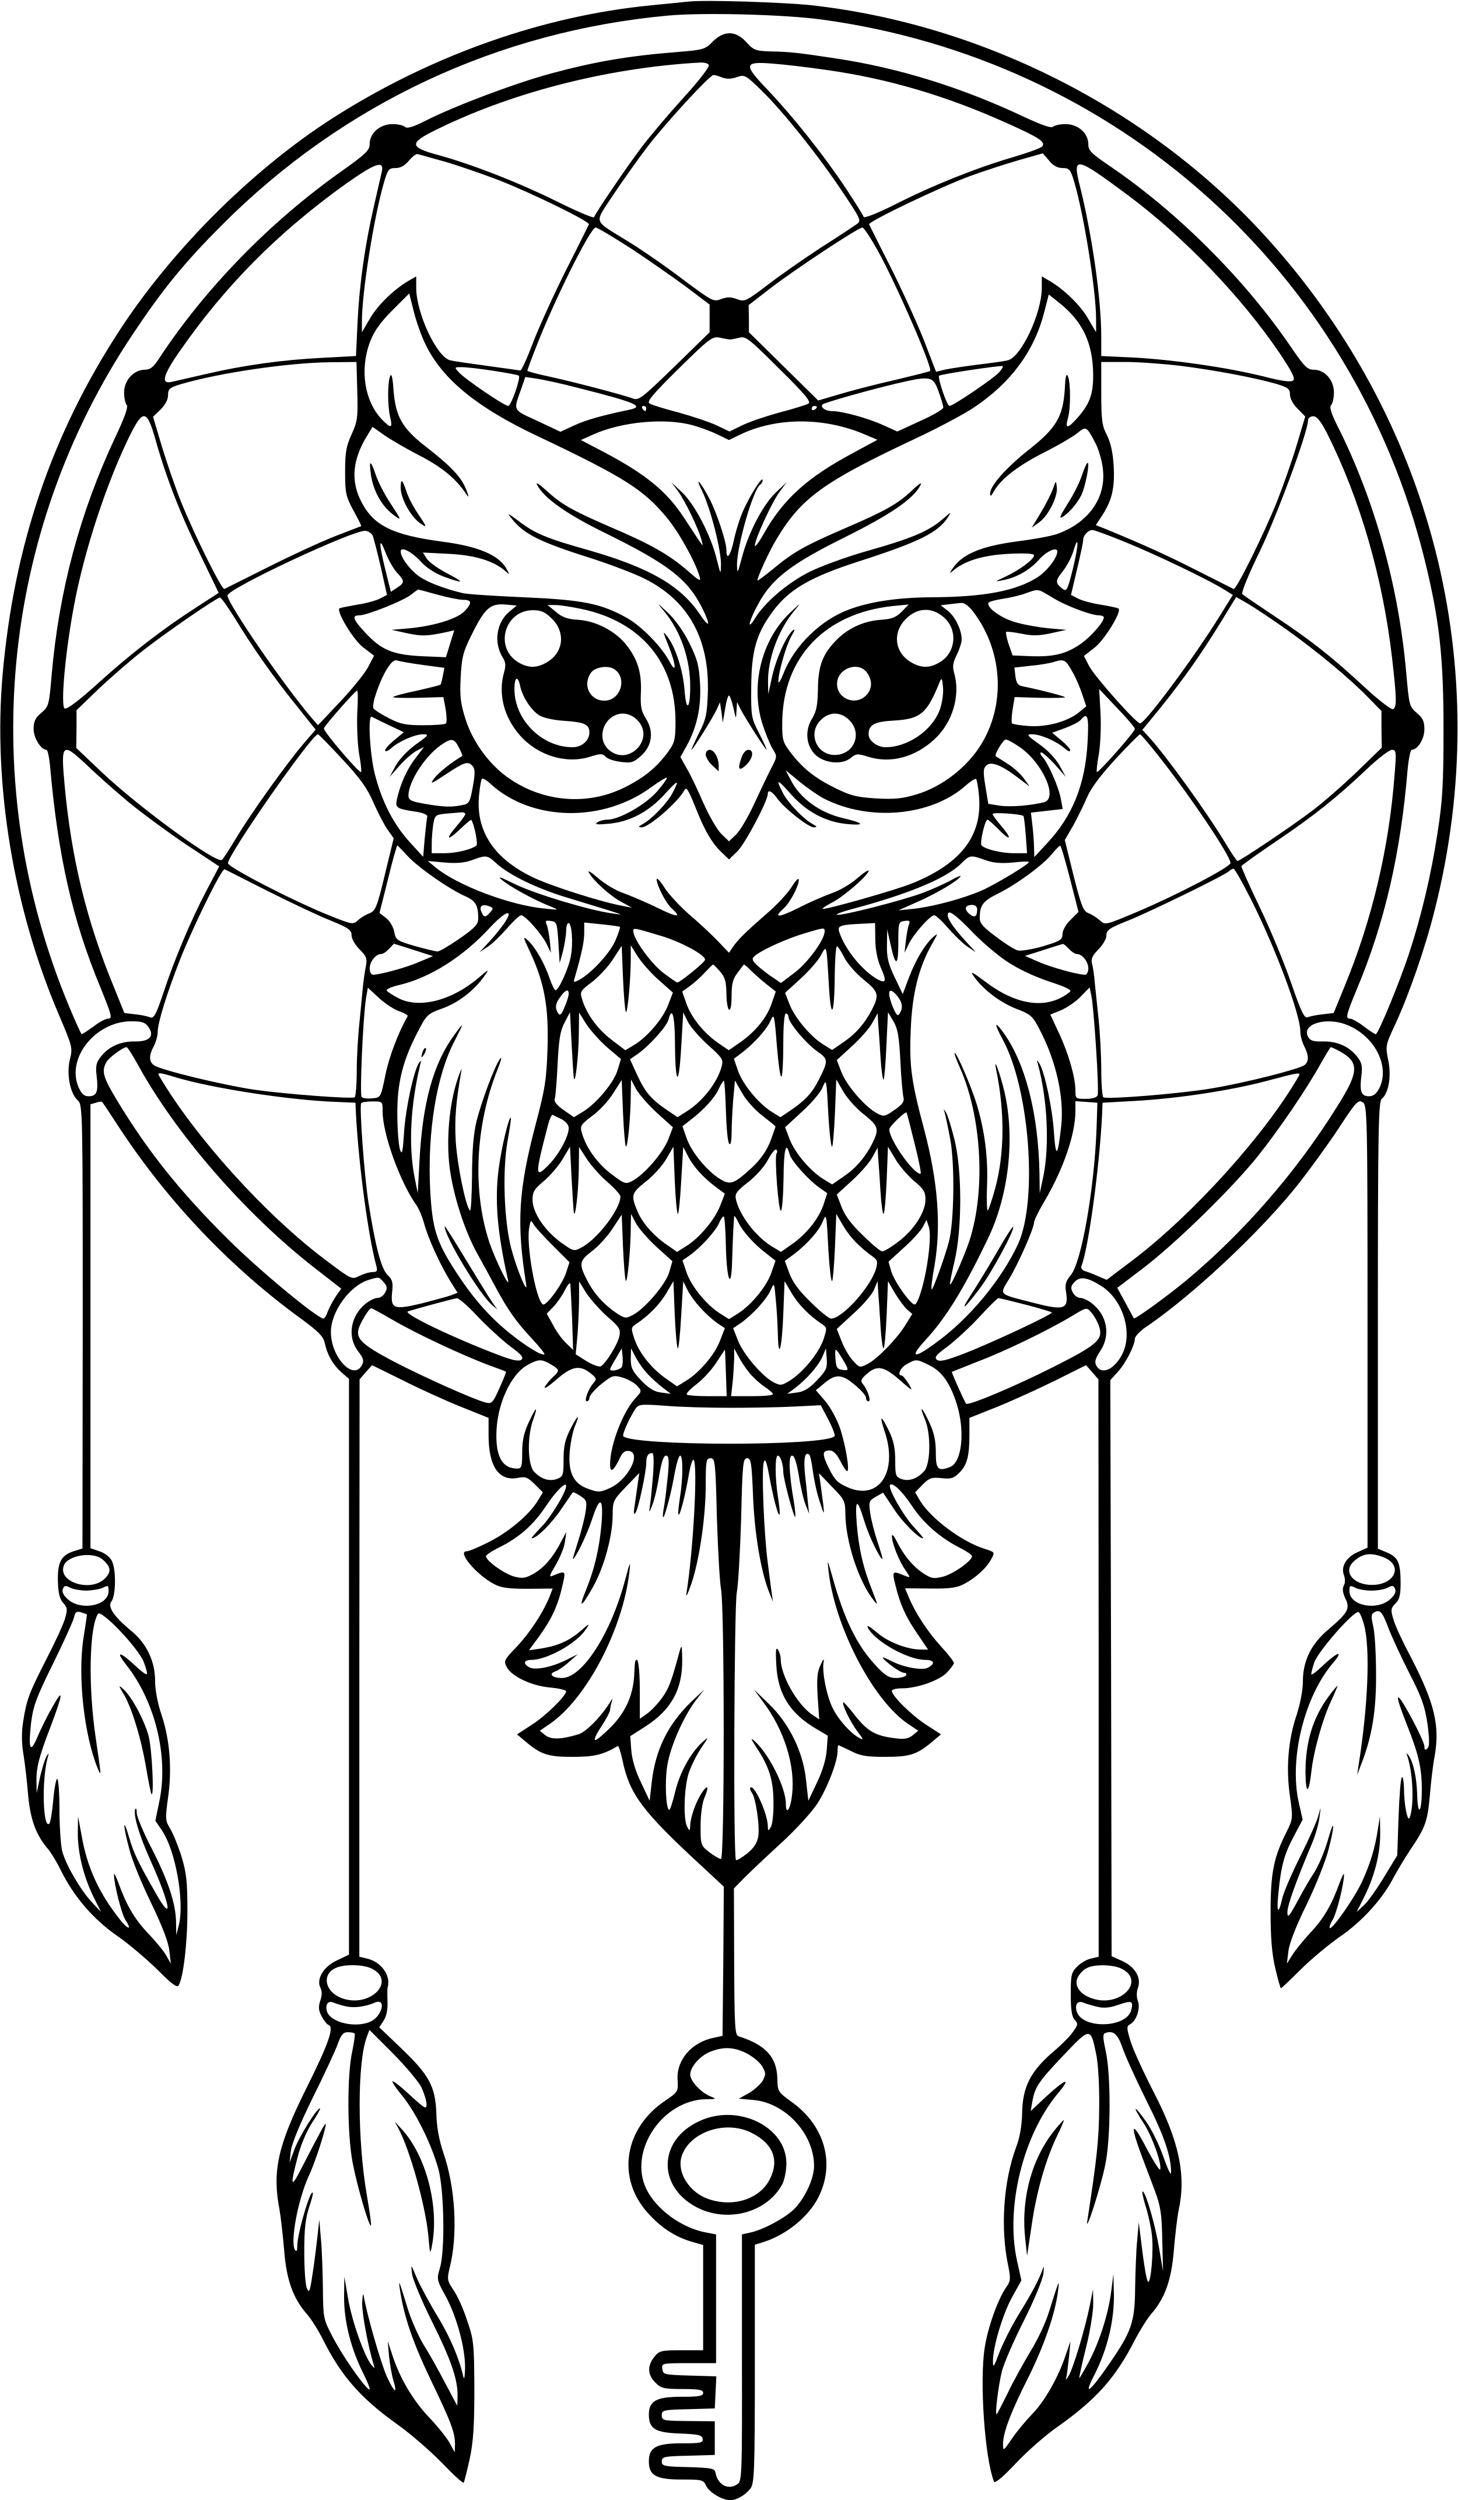 <?xml version="1.0" standalone="no"?>
<!DOCTYPE svg PUBLIC "-//W3C//DTD SVG 20010904//EN"
 "http://www.w3.org/TR/2001/REC-SVG-20010904/DTD/svg10.dtd">
<svg version="1.0" xmlns="http://www.w3.org/2000/svg"
 width="564pt" height="967pt" viewBox="0 0 564 967"
 preserveAspectRatio="xMidYMid meet">

<g transform="translate(0,967) scale(0.1,-0.1)"
fill="#000000" stroke="none">
<path d="M2665 9664 c-22 -2 -89 -9 -150 -15 -408 -40 -830 -187 -1203 -420
-318 -198 -638 -513 -849 -836 -263 -403 -409 -832 -453 -1333 -37 -425 42
-903 217 -1313 53 -125 55 -129 43 -176 -13 -57 1 -130 31 -157 19 -17 19 -42
19 -875 l-1 -858 -35 -11 c-48 -16 -62 -43 -60 -117 1 -44 7 -67 20 -82 17
-19 18 -25 7 -63 -7 -23 -39 -92 -71 -154 -67 -131 -77 -157 -90 -240 -7 -43
-7 -84 1 -131 6 -37 14 -109 18 -158 9 -94 30 -152 78 -208 13 -16 35 -53 49
-82 49 -99 123 -186 214 -250 47 -32 118 -93 159 -133 54 -55 76 -71 82 -61
18 30 34 162 34 289 0 114 -4 147 -23 210 -13 41 -33 90 -44 108 -19 31 -19
38 -8 119 16 110 7 225 -25 320 -15 44 -25 97 -25 131 0 77 -33 146 -93 195
-66 54 -92 93 -76 113 17 21 19 122 2 156 -7 16 -27 31 -48 38 l-35 12 0 858
0 859 21 6 c11 4 22 5 24 3 2 -1 34 -50 72 -108 186 -281 426 -533 697 -730
67 -49 86 -68 92 -93 10 -47 31 -84 64 -114 l30 -26 0 -1113 0 -1114 -46 -22
c-53 -24 -82 -74 -64 -107 6 -13 6 -29 -1 -49 -8 -24 -7 -37 5 -60 9 -17 21
-32 27 -34 23 -8 -1 -75 -87 -247 -110 -221 -131 -319 -103 -466 5 -27 13 -98
18 -156 9 -117 34 -187 88 -249 17 -19 45 -64 63 -100 70 -140 147 -227 286
-326 51 -36 129 -104 173 -149 44 -46 82 -81 85 -77 2 4 13 46 23 92 14 66 18
127 18 270 -1 174 -2 190 -28 265 -14 44 -38 97 -53 118 -24 36 -25 42 -15 84
33 129 23 311 -24 447 -16 47 -26 99 -27 151 -4 106 -27 148 -135 252 l-86 82
17 26 c11 17 16 42 15 73 -1 26 -1 52 1 57 12 45 -26 98 -81 110 l-29 7 0
1116 1 1117 24 28 24 27 118 -58 c65 -33 166 -79 226 -103 l107 -43 0 -68 c0
-120 40 -178 113 -164 30 6 39 2 66 -25 l31 -31 -20 -33 c-33 -54 -113 -121
-189 -159 -39 -20 -77 -36 -86 -36 -38 0 37 -90 105 -126 27 -15 56 -19 132
-19 l96 1 -14 -36 c-26 -62 -77 -139 -128 -192 -47 -49 -48 -53 -35 -77 20
-36 97 -72 169 -78 33 -3 60 -10 60 -14 0 -18 -77 -94 -133 -130 l-57 -37 31
-26 c61 -52 88 -61 184 -61 84 0 117 8 175 42 3 2 11 -23 18 -55 27 -131 77
-198 305 -408 l87 -81 -2 -288 -3 -289 -32 -7 c-87 -17 -146 -85 -142 -162 3
-47 2 -48 -48 -82 -159 -107 -189 -299 -67 -434 51 -57 106 -93 172 -112 l42
-12 0 -204 0 -203 -84 0 c-79 0 -86 -2 -105 -26 -28 -35 -26 -69 4 -99 22 -22
32 -25 105 -25 64 0 80 -3 80 -15 0 -12 -16 -15 -85 -15 -96 0 -125 -16 -125
-69 0 -55 25 -70 120 -73 72 -3 85 -6 88 -20 3 -16 -6 -18 -82 -18 -98 0 -126
-16 -126 -70 0 -54 28 -70 125 -70 81 0 86 -1 97 -25 11 -24 62 -55 93 -55 24
0 57 19 77 44 16 19 18 60 18 483 l0 461 38 12 c85 28 169 96 207 170 67 131
26 278 -102 370 -54 39 -55 40 -56 93 -3 82 -46 128 -149 161 -15 4 -17 31
-18 289 l-1 283 39 40 c21 21 85 82 142 134 57 52 120 121 141 153 39 60 79
164 79 204 0 13 1 23 3 23 2 0 23 -10 48 -22 36 -19 60 -23 134 -23 96 0 123
9 184 61 l31 26 -57 37 c-57 37 -133 112 -133 131 0 6 17 10 38 10 59 0 142
29 174 60 15 16 28 33 28 38 0 5 -22 34 -49 63 -52 57 -100 130 -125 190 l-15
36 97 -1 c77 -1 104 3 132 18 44 23 88 63 105 97 14 25 13 26 -24 38 -87 26
-207 115 -251 185 l-20 34 29 30 c26 26 35 29 73 25 37 -4 47 -1 69 21 30 30
39 63 39 150 l0 62 108 43 c59 24 160 70 225 102 l118 59 24 -27 24 -28 1
-1117 0 -1116 -29 -7 c-16 -3 -41 -17 -54 -31 -23 -23 -25 -33 -25 -107 0 -59
4 -87 15 -99 14 -15 13 -20 -6 -46 -11 -17 -48 -54 -82 -82 -83 -73 -113 -132
-115 -231 -1 -50 -9 -96 -23 -133 -50 -134 -62 -317 -30 -464 9 -46 8 -55 -9
-79 -32 -46 -71 -155 -83 -234 -20 -129 0 -424 36 -517 3 -9 34 17 84 70 43
46 116 110 162 142 150 106 225 190 299 336 19 36 47 81 63 100 54 62 79 133
88 249 5 58 13 126 18 151 30 136 3 267 -97 460 -38 74 -78 161 -88 193 -16
53 -17 60 -2 68 24 13 40 61 30 89 -6 15 -6 36 0 52 14 39 -12 82 -62 104
l-40 18 -2 1114 -3 1114 29 32 c31 34 65 101 66 128 0 9 21 32 48 49 181 124
444 371 588 554 43 55 112 150 153 212 66 101 75 111 92 100 18 -11 19 -39 19
-867 l0 -856 -38 -17 c-45 -20 -66 -56 -53 -90 5 -14 5 -30 -1 -40 -6 -12 -4
-27 6 -49 20 -39 10 -56 -65 -120 -66 -55 -99 -121 -99 -200 0 -34 -10 -87
-24 -130 -33 -97 -42 -207 -26 -316 12 -85 11 -88 -13 -137 -50 -98 -62 -159
-62 -310 0 -100 5 -162 18 -217 10 -43 20 -78 22 -78 2 0 37 33 77 73 40 40
109 97 152 127 85 58 165 147 206 227 14 26 43 75 65 108 59 87 67 110 76 210
4 50 12 119 19 155 20 116 -1 203 -90 376 -32 60 -64 128 -70 151 -11 37 -10
43 8 61 16 16 20 33 20 83 -1 78 -10 96 -54 115 l-34 14 0 864 c0 754 2 865
15 876 27 22 38 88 25 150 -11 54 -11 57 28 140 53 115 116 296 152 441 237
937 -10 1905 -667 2618 -448 485 -1088 808 -1747 881 -107 11 -406 21 -471 14z
m509 -69 c1143 -153 2062 -975 2337 -2090 57 -232 73 -373 73 -655 0 -215 -4
-278 -23 -400 -24 -160 -63 -324 -111 -470 -37 -112 -119 -310 -128 -310 -4 0
-25 14 -46 30 -22 17 -46 30 -53 30 -19 0 -17 11 26 115 108 258 169 524 196
848 4 42 11 77 16 77 23 0 49 42 49 79 0 31 -6 44 -30 64 -28 24 -29 29 -40
152 -29 336 -122 671 -266 957 -25 50 -32 74 -25 81 6 6 11 28 11 49 0 48 -35
88 -78 88 -25 0 -36 12 -87 86 -177 261 -437 521 -698 699 -75 51 -87 62 -87
87 0 43 -40 78 -88 78 -21 0 -43 -5 -48 -10 -7 -7 -44 6 -115 39 -239 113
-485 189 -726 225 -144 22 -181 26 -252 27 -58 2 -66 5 -94 36 -41 45 -86 46
-130 2 -29 -30 -37 -32 -135 -40 -190 -15 -321 -37 -497 -85 -138 -38 -364
-123 -479 -181 -49 -25 -72 -31 -79 -24 -6 6 -28 11 -49 11 -48 0 -88 -35 -88
-77 0 -24 -14 -38 -107 -104 -278 -196 -530 -455 -708 -726 -21 -33 -34 -43
-55 -43 -42 0 -80 -41 -80 -88 0 -21 5 -43 10 -48 7 -7 -7 -47 -44 -125 -137
-292 -217 -591 -246 -917 -10 -119 -11 -124 -40 -149 -23 -19 -30 -33 -30 -62
0 -35 28 -81 50 -81 4 0 11 -30 14 -67 31 -346 86 -589 192 -846 48 -118 50
-127 31 -127 -8 0 -33 -13 -55 -30 -23 -17 -44 -30 -46 -30 -2 0 -24 48 -49
108 -358 859 -267 1829 245 2597 118 177 200 278 348 426 467 468 1067 749
1727 809 135 12 444 4 587 -15z m-432 -177 c3 -7 -42 -65 -100 -128 -57 -63
-129 -148 -159 -188 -57 -75 -179 -255 -185 -272 -2 -5 -65 22 -142 60 -147
73 -328 144 -463 181 -105 28 -109 45 -24 88 298 151 679 249 1038 269 17 1
33 -3 35 -10z m458 -19 c235 -33 464 -101 692 -204 130 -58 152 -73 140 -91
-4 -6 -56 -25 -117 -43 -143 -42 -312 -110 -455 -183 -64 -32 -117 -53 -119
-47 -1 5 -33 56 -70 112 -83 125 -203 276 -302 380 -94 98 -92 110 19 101 42
-3 138 -14 212 -25z m-406 -29 c17 -6 36 -6 57 2 30 10 33 8 96 -53 87 -86
217 -249 310 -388 73 -109 76 -115 57 -128 -10 -7 -73 -49 -139 -91 -66 -43
-159 -108 -207 -145 -83 -63 -88 -65 -117 -54 -24 9 -38 9 -62 0 -29 -11 -34
-8 -147 76 -64 49 -157 113 -207 144 -145 90 -138 68 -63 183 36 54 97 140
136 191 75 96 238 273 252 273 5 0 20 -4 34 -10z m-1074 -325 c52 -15 147 -48
210 -72 132 -52 353 -160 348 -171 -2 -4 -42 -86 -91 -182 -48 -96 -105 -222
-127 -280 -22 -58 -43 -104 -48 -103 -5 1 -63 9 -128 18 -66 9 -129 18 -141
21 -52 10 -133 182 -133 281 l0 44 -31 -18 c-56 -33 -120 -95 -149 -147 l-30
-51 0 43 c0 110 46 401 85 535 15 52 19 57 45 57 19 0 36 9 52 29 13 15 28 27
33 25 6 -1 53 -15 105 -29z m2391 -25 c25 0 30 -5 44 -52 38 -127 85 -424 85
-531 l0 -52 -30 51 c-29 52 -93 114 -149 147 l-31 18 0 -44 c0 -99 -81 -271
-133 -281 -12 -3 -62 -10 -112 -16 -49 -6 -107 -15 -127 -19 l-37 -9 -47 122
c-26 66 -84 193 -128 281 -45 88 -82 163 -84 167 -5 11 285 149 393 188 50 18
132 45 184 60 l95 27 24 -28 c16 -20 33 -29 53 -29z m-2634 -14 c-3 -12 -16
-70 -30 -131 -35 -151 -57 -304 -64 -455 l-6 -127 -131 -7 c-155 -8 -301 -28
-451 -63 -60 -14 -119 -27 -131 -30 -42 -10 -34 25 28 114 177 256 382 463
646 652 113 80 149 93 139 47z m2889 -93 c215 -161 435 -390 582 -606 47 -70
63 -100 55 -108 -8 -8 -41 -4 -119 16 -144 35 -340 63 -496 72 l-128 6 0 76
c0 144 -35 388 -81 575 -32 126 -22 124 187 -31z m-1925 -204 c68 -45 164
-112 214 -149 l90 -68 0 -54 0 -53 -136 -133 c-127 -123 -138 -132 -162 -123
-33 13 -232 65 -329 86 -43 9 -78 19 -78 21 0 3 14 42 32 87 69 180 212 467
232 467 7 0 68 -37 137 -81z m956 -11 c73 -133 212 -453 201 -463 -2 -2 -62
-17 -133 -34 -72 -16 -168 -41 -215 -55 l-85 -25 -134 132 -134 132 0 53 -1
52 80 62 c93 72 344 238 360 238 6 0 33 -42 61 -92z m-1748 -366 c66 -132 200
-240 429 -348 337 -160 413 -208 503 -318 47 -57 109 -170 125 -225 6 -22 0
-19 -44 20 -73 63 -142 103 -297 169 -154 67 -192 88 -254 145 -28 25 -40 32
-33 19 27 -51 114 -113 268 -188 237 -117 313 -175 369 -285 36 -72 31 -85 -9
-25 -74 109 -194 178 -422 244 -171 48 -214 66 -278 115 -42 31 -46 33 -28 11
48 -62 109 -92 311 -156 72 -23 164 -58 204 -78 171 -85 253 -235 245 -446 -3
-78 -7 -100 -35 -153 -17 -35 -30 -63 -28 -63 5 0 83 125 97 155 l13 29 6 -39
5 -40 9 53 c4 28 11 52 15 52 3 0 11 -21 17 -47 10 -46 10 -47 12 -13 l2 35
15 -30 c20 -38 95 -155 100 -155 1 0 -11 28 -29 63 -31 60 -32 66 -31 182 1
136 19 202 81 287 64 88 146 136 339 198 227 73 302 110 340 168 16 25 15 24
-21 -7 -52 -45 -117 -73 -287 -121 -79 -22 -180 -59 -225 -81 -86 -43 -174
-118 -212 -180 -33 -53 -25 -13 11 53 53 99 126 156 336 260 179 89 266 149
293 202 7 13 -6 5 -32 -20 -56 -53 -104 -80 -262 -148 -153 -66 -198 -91 -277
-157 -33 -27 -60 -47 -60 -44 0 14 46 114 74 160 95 159 182 222 538 389 87
41 189 95 227 121 142 95 232 218 270 366 l18 70 39 -31 c86 -68 126 -145 132
-255 4 -91 -8 -132 -59 -190 -39 -44 -50 -45 -38 -3 11 39 11 135 0 163 -6 14
-10 -2 -12 -50 -7 -107 -33 -151 -140 -235 -89 -71 -149 -139 -149 -169 1 -12
3 -11 12 4 27 50 90 100 191 152 60 30 121 66 136 79 33 27 35 25 71 -45 12
-25 25 -71 27 -102 10 -108 -59 -202 -177 -244 -21 -8 -92 -21 -156 -29 -134
-18 -206 -47 -244 -98 -18 -25 -19 -29 -4 -16 45 39 117 61 217 66 66 3 97 1
97 -6 0 -15 -56 -57 -110 -82 -43 -20 -44 -21 -10 -14 52 10 103 39 137 77 30
35 73 54 73 34 0 -25 -41 -77 -77 -100 -84 -53 -207 -76 -408 -77 -133 -1
-242 -17 -325 -49 -107 -41 -207 -139 -249 -245 -11 -28 -20 -43 -20 -32 -1
32 30 140 50 175 15 25 16 31 5 22 -25 -21 -65 -111 -80 -181 l-14 -65 -1 45
c-2 90 40 204 101 277 29 35 28 34 -16 -7 -109 -104 -153 -277 -108 -426 12
-38 30 -82 40 -99 19 -30 19 -31 -4 -75 -13 -25 -43 -88 -67 -140 -24 -52 -56
-106 -71 -119 l-26 -25 -29 28 c-16 15 -47 69 -70 120 -22 51 -51 112 -65 135
l-24 43 23 41 c41 74 58 152 53 243 -4 70 -10 94 -41 156 -21 44 -55 91 -83
118 -44 41 -45 42 -16 7 64 -76 102 -184 102 -292 0 -90 -16 -100 -22 -13 -6
76 -35 166 -68 208 -17 22 -16 17 5 -35 30 -73 34 -118 5 -64 -30 57 -107 136
-163 168 -101 57 -172 71 -402 81 -115 5 -221 12 -235 16 -67 16 -129 39 -163
61 -36 23 -77 75 -77 100 0 21 42 0 77 -38 21 -24 55 -46 89 -59 80 -29 85
-25 13 13 -34 17 -69 43 -78 56 l-15 24 99 -5 c102 -5 174 -27 219 -66 18 -16
18 -16 7 5 -28 55 -109 90 -250 108 -192 26 -265 61 -313 154 -42 80 -35 164
23 257 l20 33 47 -33 c26 -18 88 -54 139 -80 85 -44 141 -91 180 -152 7 -10 6
-1 -3 21 -19 49 -56 89 -156 167 -93 72 -118 117 -126 222 -3 48 -8 64 -13 51
-10 -27 -10 -112 0 -157 11 -45 4 -47 -32 -10 -67 71 -86 191 -46 299 16 42
39 75 87 123 l65 65 18 -71 c10 -40 31 -99 48 -132z m1176 25 c6 0 22 4 36 7
23 7 39 -6 153 -120 102 -100 125 -129 113 -135 -8 -5 -60 -21 -114 -35 -54
-15 -119 -37 -144 -50 l-47 -23 -48 23 c-27 13 -93 35 -147 50 -54 14 -106 30
-114 35 -13 7 10 34 112 135 121 119 131 126 160 120 16 -4 35 -7 40 -7z
m-1443 -199 c3 -103 1 -118 -22 -168 -21 -46 -25 -70 -25 -145 0 -83 3 -95 32
-149 18 -33 32 -60 30 -61 -1 0 -46 -18 -101 -39 -54 -21 -171 -75 -260 -120
-88 -44 -164 -82 -168 -84 -10 -5 -119 216 -168 338 -22 55 -55 151 -74 214
l-34 114 29 28 c18 18 29 38 29 55 0 25 6 30 49 43 150 44 414 83 578 85 l102
1 3 -112z m3185 97 c128 -16 284 -45 371 -70 45 -14 52 -19 52 -41 0 -15 12
-38 30 -55 l29 -30 -34 -114 c-19 -63 -53 -159 -75 -214 -49 -123 -158 -344
-168 -339 -4 2 -66 33 -137 69 -113 58 -210 102 -358 163 l-38 15 25 38 c38
59 49 108 44 192 -3 51 -12 90 -26 118 -19 36 -22 59 -22 163 l0 120 93 0 c51
0 147 -7 214 -15z m-703 -26 c-22 -24 -177 -129 -191 -129 -10 0 -47 109 -40
117 7 6 241 41 246 37 2 -2 -4 -13 -15 -25z m-1956 7 c52 -8 96 -16 99 -19 8
-9 -30 -117 -41 -117 -15 0 -168 104 -191 130 -18 20 -18 20 11 20 16 0 71 -6
122 -14z m327 -66 c226 -57 261 -72 198 -85 -105 -22 -165 -39 -211 -60 l-54
-25 -89 42 c-98 45 -94 37 -62 126 l15 44 47 -7 c25 -4 96 -19 156 -35z m1396
-15 c10 -27 18 -55 18 -61 1 -6 -39 -30 -89 -52 l-89 -41 -53 24 c-61 28 -160
55 -200 55 -25 0 -46 15 -36 26 8 7 174 54 283 80 137 32 144 30 166 -31z
m-1131 -65 c0 -5 -2 -10 -4 -10 -3 0 -8 5 -11 10 -3 6 -1 10 4 10 6 0 11 -4
11 -10z m660 6 c0 -3 -4 -8 -10 -11 -5 -3 -10 -1 -10 4 0 6 5 11 10 11 6 0 10
-2 10 -4z m-2558 -128 c41 -146 97 -290 174 -446 l70 -145 -85 -55 c-132 -85
-255 -180 -382 -295 -75 -68 -121 -102 -129 -97 -16 10 2 215 36 396 39 212
128 483 220 667 48 95 63 92 96 -25z m4533 23 c126 -252 214 -555 250 -866 18
-158 19 -192 3 -198 -7 -2 -56 36 -108 84 -127 118 -212 185 -350 276 -63 42
-119 80 -124 85 -6 4 23 75 68 167 68 142 186 462 186 506 0 8 9 15 20 15 14
0 29 -18 55 -69z m-2458 35 c29 -8 73 -24 98 -36 l45 -22 43 21 c141 68 326
68 484 0 l47 -20 -94 -51 c-178 -95 -271 -179 -347 -315 -18 -32 -33 -51 -33
-43 0 24 66 168 96 208 l27 37 -42 -40 c-49 -47 -105 -153 -131 -251 -17 -64
-18 -66 -19 -29 -1 71 63 294 90 311 5 3 9 10 9 17 0 18 -49 -59 -75 -118 -13
-29 -29 -80 -36 -114 -13 -61 -29 -82 -29 -38 0 31 -36 140 -65 197 -35 67
-60 94 -29 31 33 -68 74 -230 73 -285 -1 -40 -1 -40 -16 19 -21 90 -85 214
-134 260 l-42 40 26 -35 c28 -38 81 -149 91 -190 7 -29 14 -37 -67 86 -67 103
-148 169 -308 254 l-92 48 49 22 c110 49 275 64 381 36z m-1236 -426 c4 -8 18
-64 32 -123 l24 -108 -27 -14 c-15 -8 -56 -19 -90 -24 -34 -6 -65 -12 -67 -14
-12 -13 54 -122 92 -151 l42 -32 -23 -44 c-13 -25 -62 -85 -109 -135 l-85 -90
-26 30 c-108 127 -324 441 -324 472 0 26 489 255 534 250 10 -1 22 -9 27 -17z
m2908 -25 c112 -45 322 -145 386 -185 l34 -21 -51 -82 c-97 -157 -281 -405
-307 -415 -12 -4 -176 180 -198 222 l-20 39 41 32 c37 28 106 139 93 151 -2 3
-33 9 -67 15 -34 5 -75 16 -90 24 l-27 14 23 98 c13 54 24 105 24 114 0 18 19
39 36 39 7 0 62 -20 123 -45z m-2814 -119 c31 -33 31 -40 1 -59 l-24 -16 -21
84 c-26 105 -26 136 0 69 11 -29 31 -64 44 -78z m2615 13 c-20 -80 -24 -88
-39 -77 -29 23 -30 31 -1 67 16 20 35 55 42 79 22 73 21 25 -2 -69z m-2458
-99 c40 -11 85 -20 100 -20 34 0 35 -13 4 -45 -29 -29 -118 -56 -211 -65 l-70
-6 59 -13 c56 -12 77 -12 152 4 l31 7 -16 -52 -16 -52 -95 4 c-112 6 -155 24
-218 92 -47 51 -52 66 -22 66 29 0 170 56 200 80 14 11 26 20 28 20 1 0 35 -9
74 -20z m2377 -10 c51 -32 151 -70 183 -70 10 0 18 -4 18 -8 0 -18 -53 -78
-92 -104 -55 -38 -105 -49 -190 -46 l-71 3 -15 43 c-8 24 -12 45 -10 48 3 2
29 -1 60 -7 42 -9 68 -8 114 2 l59 13 -70 6 c-38 4 -96 14 -129 24 -57 17
-112 58 -102 75 3 4 28 11 55 15 27 4 67 13 88 21 51 18 46 19 102 -15z
m-3163 -77 c72 -118 149 -228 236 -336 l79 -99 -44 -51 c-70 -82 -209 -277
-262 -366 -27 -45 -52 -84 -57 -87 -23 -14 -324 206 -466 341 l-97 92 1 73 0
73 86 83 c48 45 126 113 174 150 85 67 282 202 295 203 4 1 28 -34 55 -76z
m4068 -46 c116 -82 251 -194 320 -266 l50 -51 0 -71 1 -71 -96 -93 c-53 -51
-132 -120 -176 -153 -78 -59 -276 -192 -286 -192 -3 0 -22 28 -43 63 -73 122
-233 344 -301 418 l-24 26 72 88 c89 111 154 203 231 328 l60 98 47 -27 c25
-15 90 -58 145 -97z m-3004 67 c-51 -43 -61 -122 -24 -179 10 -16 11 -30 4
-55 -24 -83 -1 -173 61 -244 69 -78 178 -112 271 -83 41 13 48 13 61 0 8 -9
35 -17 60 -20 38 -5 48 -2 76 23 44 39 51 95 20 144 -18 28 -22 47 -20 96 4
80 -11 131 -54 187 -42 55 -119 96 -191 100 -38 2 -60 10 -83 30 l-33 27 31 0
c16 0 61 -7 99 -15 232 -48 366 -209 365 -437 0 -69 -4 -82 -28 -115 -46 -63
-96 -103 -174 -141 -141 -68 -309 -54 -441 37 -75 51 -141 140 -169 229 -19
59 -23 87 -19 161 4 78 9 99 41 163 52 106 73 124 130 120 l46 -4 -29 -24z
m1794 1 c123 -161 128 -385 12 -543 -57 -76 -141 -137 -229 -164 -56 -17 -86
-20 -159 -16 -77 5 -99 11 -161 42 -77 38 -125 77 -172 140 -27 36 -30 46 -29
116 4 249 166 418 427 446 l62 6 -27 -28 c-22 -22 -38 -28 -78 -31 -65 -4
-125 -30 -171 -75 -56 -56 -74 -101 -75 -193 -1 -64 -6 -87 -23 -115 -28 -45
-23 -103 12 -138 34 -34 103 -41 136 -15 23 19 28 19 70 6 86 -27 180 -2 255
67 71 65 102 170 77 257 -7 25 -5 40 10 70 10 20 19 48 19 60 0 37 -25 88 -54
111 l-27 21 33 4 c18 2 40 5 49 5 9 1 29 -14 43 -33z m-1628 -29 c52 -52 44
-128 -18 -166 -41 -25 -74 -25 -114 -1 -93 57 -52 201 58 201 32 0 47 -7 74
-34z m1513 8 c57 -47 50 -137 -13 -175 -40 -24 -73 -24 -114 1 -62 38 -70 114
-18 166 44 44 99 47 145 8z m-2012 -186 l82 -11 -6 -31 c-3 -17 -7 -32 -9 -34
-1 -2 -42 -12 -90 -23 -48 -10 -90 -21 -93 -25 -3 -3 39 -4 94 -3 l100 3 9
-47 c4 -27 5 -51 1 -55 -4 -4 -43 -7 -88 -7 -70 0 -90 5 -134 28 -28 14 -54
31 -58 37 -9 14 23 106 52 153 18 28 29 37 41 32 9 -3 54 -11 99 -17z m2510
-24 c13 -21 30 -61 39 -88 l16 -48 -28 -23 c-44 -36 -126 -58 -194 -53 -33 2
-62 7 -65 10 -3 3 -2 27 2 54 l8 48 98 -3 c53 -1 97 0 97 2 0 4 -92 28 -166
43 -16 3 -23 13 -26 38 l-4 34 63 7 c34 3 75 10 90 15 39 12 45 9 70 -36z
m-1771 8 c52 -34 25 -122 -38 -122 -56 0 -86 60 -52 108 15 22 66 30 90 14z
m978 -14 c22 -31 20 -64 -4 -88 -41 -41 -112 -13 -112 45 0 60 83 90 116 43z
m-1341 -55 c9 -39 41 -89 72 -109 15 -10 54 -19 98 -22 78 -5 97 -14 97 -45 0
-31 -29 -57 -65 -57 -119 0 -225 106 -225 225 0 49 14 54 23 8z m1622 -89
c-30 -80 -124 -144 -209 -144 -33 0 -66 25 -66 50 0 37 23 49 97 53 105 6 129
27 179 152 7 15 9 10 12 -24 2 -25 -4 -63 -13 -87z m-2253 -12 c-2 -49 1 -119
7 -157 7 -37 10 -69 8 -71 -6 -7 -148 159 -144 169 4 13 121 145 128 146 4 1
4 -39 1 -87z m3008 -61 c0 -12 -142 -172 -147 -167 -2 2 1 34 8 71 6 38 9 108
6 159 l-5 91 69 -73 c38 -39 69 -76 69 -81z m-1925 34 c73 -73 -37 -184 -112
-113 -50 47 -12 138 57 138 19 0 40 -9 55 -25z m820 0 c53 -52 18 -135 -56
-135 -71 0 -105 85 -54 135 15 16 36 25 55 25 19 0 40 -9 55 -25z m-1782 -19
l59 -28 -36 -30 c-20 -16 -36 -34 -36 -40 0 -7 10 -3 23 8 30 27 92 54 124 54
24 0 21 -4 -28 -39 -32 -23 -64 -57 -78 -82 l-24 -44 38 43 c20 23 50 49 66
58 l29 15 -34 -45 c-33 -43 -58 -100 -71 -159 -6 -31 -1 -35 71 -46 29 -4 48
-12 47 -19 -2 -6 -6 -44 -10 -84 l-6 -72 -52 57 c-63 69 -108 157 -135 263
-19 75 -28 230 -12 222 4 -2 33 -17 65 -32z m2704 -68 c-9 -162 -58 -285 -158
-391 l-48 -52 -1 35 c0 19 -3 58 -6 86 l-6 51 61 7 62 7 -7 37 c-7 44 -49 140
-71 164 -9 10 -11 18 -5 18 5 0 29 -21 53 -47 l42 -48 -24 44 c-14 25 -46 60
-78 82 -49 35 -52 39 -28 39 32 0 94 -27 125 -54 12 -11 22 -15 22 -8 0 6 -16
23 -35 39 l-35 29 50 18 c27 10 54 24 61 32 26 32 32 14 26 -88z m-2883 -64
c70 -75 97 -113 121 -169 18 -40 42 -87 55 -105 l23 -32 -34 -140 c-30 -126
-37 -141 -59 -150 -14 -5 -34 -17 -45 -27 -19 -18 -23 -17 -110 18 -134 53
-390 185 -393 202 -5 27 324 499 348 499 3 0 45 -43 94 -96z m3157 13 c117
-147 279 -387 279 -415 0 -15 -204 -122 -357 -187 -126 -53 -128 -54 -148 -35
-11 10 -31 23 -44 28 -20 7 -28 26 -58 145 l-34 138 33 57 c17 31 41 80 53
108 14 34 51 84 110 148 49 53 92 96 95 96 3 0 35 -37 71 -83z m-2706 32 c9
-17 15 -32 13 -33 -46 -27 -93 -66 -109 -87 -17 -24 -12 -22 47 17 71 47 85
52 103 30 9 -11 9 -30 0 -79 -11 -61 -14 -66 -42 -71 -42 -9 -72 -7 -144 5
-54 10 -63 14 -63 33 1 53 63 150 124 193 42 30 53 28 71 -8z m2169 2 c90 -62
151 -200 94 -214 -53 -13 -130 -19 -171 -13 l-44 7 -11 67 c-9 55 -9 69 3 81
18 18 59 2 123 -47 l45 -34 -23 32 c-12 17 -41 43 -64 57 -22 14 -42 27 -44
28 -7 6 29 65 39 65 6 0 29 -13 53 -29z m-3446 -214 c50 -41 149 -114 220
-162 l130 -86 -49 -93 c-60 -114 -125 -268 -168 -399 -27 -81 -36 -97 -50 -92
-9 4 -35 10 -58 12 l-42 5 -39 97 c-106 255 -166 500 -192 784 -15 163 -10
168 85 79 39 -38 113 -103 163 -145z m4897 111 c-21 -285 -87 -565 -195 -826
l-41 -100 -42 -5 c-23 -2 -49 -8 -58 -11 -13 -6 -25 18 -64 131 -26 76 -80
207 -121 292 -41 85 -73 158 -72 161 2 4 62 47 133 95 149 100 240 174 352
280 43 41 86 74 97 75 17 0 18 -7 11 -92z m-2207 -97 c175 -89 413 -68 547 50
20 18 38 29 41 26 3 -3 8 -32 11 -64 14 -154 -68 -262 -257 -339 -66 -27 -342
-105 -348 -99 -2 2 15 13 38 25 45 23 140 106 140 122 0 5 -20 -8 -44 -29 -24
-21 -67 -47 -97 -57 -30 -11 -89 -36 -131 -58 -77 -38 -98 -39 -57 -2 25 23
59 86 59 111 0 10 -12 -2 -28 -28 -16 -25 -57 -69 -92 -99 -89 -78 -113 -102
-133 -130 l-17 -25 -43 45 c-24 25 -74 72 -112 104 -37 33 -81 80 -96 105 -16
25 -29 38 -29 30 1 -24 36 -93 59 -113 40 -36 21 -35 -56 3 -43 21 -102 46
-132 57 -30 10 -74 37 -99 59 -25 22 -40 31 -34 20 17 -31 83 -91 127 -114
l40 -22 -35 7 c-84 15 -281 78 -349 111 -150 72 -221 179 -208 316 3 32 8 61
11 65 4 3 19 -6 34 -20 158 -145 434 -151 622 -12 33 24 60 40 60 35 0 -4 -18
-29 -40 -54 -43 -49 -145 -107 -189 -107 -14 0 -33 -5 -41 -11 -11 -8 1 -9 44
-5 80 7 154 45 215 112 56 61 61 62 32 6 -20 -38 -80 -101 -116 -120 -16 -9
-17 -11 -3 -12 28 0 140 97 165 143 8 16 15 4 43 -65 37 -94 66 -142 104 -177
l26 -25 31 30 c29 26 119 196 119 223 0 19 16 12 38 -19 30 -40 120 -110 140
-110 14 1 13 3 -3 12 -36 19 -96 82 -116 120 -30 58 -23 57 31 -4 60 -68 134
-107 216 -115 74 -7 66 4 -16 23 -89 21 -165 76 -201 147 l-20 38 56 -46 c31
-25 73 -54 93 -64z m-1388 -59 c0 -5 -16 -27 -36 -50 -44 -52 -32 -55 19 -6
21 20 39 35 40 33 11 -15 27 -93 20 -99 -17 -15 -78 -30 -124 -30 l-49 0 0 38
c0 20 3 54 6 74 6 35 9 37 48 41 22 2 49 4 59 5 9 1 17 -2 17 -6z m2159 -8 c2
-2 6 -35 9 -74 l5 -70 -50 0 c-47 0 -109 14 -126 30 -8 7 13 100 23 100 3 0
21 -16 40 -35 47 -49 59 -44 16 7 -20 23 -36 45 -36 50 0 7 109 0 119 -8z
m-2383 -154 c40 -44 160 -128 223 -156 40 -17 51 -35 51 -86 0 -23 -12 -36
-72 -78 -39 -27 -78 -50 -85 -50 -8 0 -48 10 -88 21 -69 20 -74 23 -80 55 -3
18 -17 42 -31 53 l-26 20 33 131 c17 71 34 130 36 130 1 0 19 -18 39 -40z
m2563 -88 l33 -129 -31 -31 c-18 -17 -31 -41 -31 -55 0 -21 -8 -27 -76 -47
-41 -12 -85 -19 -97 -16 -12 3 -50 27 -84 53 -49 36 -63 52 -63 72 0 51 12 66
73 96 72 36 175 112 208 154 13 16 27 30 30 30 3 1 20 -57 38 -127z m-2218 58
c49 -44 151 -94 264 -129 249 -76 234 -71 185 -64 -86 11 -295 74 -375 112
-65 32 -74 34 -50 15 32 -26 126 -77 185 -100 34 -14 34 -14 -24 -8 -135 13
-337 90 -421 159 l-30 25 65 -6 c45 -4 77 -1 105 9 57 21 60 20 96 -13z m1889
14 c32 -12 63 -14 108 -10 34 4 62 5 62 2 0 -9 -128 -86 -182 -110 -71 -31
-185 -62 -264 -71 l-59 -6 79 35 c73 33 151 79 162 97 2 4 -15 -3 -38 -16 -24
-13 -73 -35 -110 -49 -82 -30 -313 -89 -330 -84 -6 2 20 12 58 22 218 58 365
119 422 176 33 33 36 34 92 14z m-2775 -120 c88 -44 197 -96 243 -114 71 -29
82 -37 82 -58 0 -13 14 -37 31 -54 27 -27 30 -36 24 -67 -4 -20 -9 -54 -11
-76 -2 -22 -8 -83 -13 -135 -6 -52 -11 -139 -11 -192 0 -53 -4 -99 -8 -102
-12 -7 -264 12 -386 29 -128 19 -371 78 -392 96 -18 15 -18 37 1 73 8 15 15
40 15 54 0 36 35 149 87 282 50 126 161 353 172 348 3 -2 78 -39 166 -84z
m3805 -34 c96 -191 190 -444 190 -509 0 -16 7 -42 15 -57 18 -36 19 -58 2 -73
-21 -16 -225 -68 -362 -91 -120 -20 -402 -43 -417 -34 -4 3 -8 51 -8 107 0 56
-5 143 -10 192 -5 50 -12 114 -15 143 -2 29 -7 63 -11 76 -4 17 2 31 25 54 17
17 31 41 31 54 0 21 12 29 83 57 89 36 376 176 392 192 5 5 13 9 17 9 4 0 35
-54 68 -120z m-2945 -26 c14 -6 14 -8 -1 -25 -14 -15 -19 -17 -26 -7 -19 31
-7 45 27 32z m1885 -12 c0 -28 -11 -34 -31 -16 -21 19 -16 34 12 34 12 0 19
-7 19 -18z m-1830 -54 c-13 -18 -39 -51 -59 -72 l-36 -39 33 22 c18 12 51 45
75 72 23 27 47 49 53 49 16 0 83 -76 100 -114 l15 -31 -4 45 c-3 25 -8 53 -12
63 -7 16 -4 18 16 15 23 -3 24 -8 29 -83 l5 -80 13 47 c6 26 12 61 12 77 0 17
4 31 9 31 13 0 19 -78 9 -129 -8 -46 -47 -131 -59 -131 -4 0 -14 21 -23 46
-19 58 -57 123 -85 148 -19 17 -18 12 9 -45 56 -120 73 -213 68 -373 -4 -125
-10 -159 -47 -299 -66 -251 -73 -380 -36 -612 9 -51 -34 49 -57 135 -28 105
-35 298 -15 415 9 49 15 91 13 92 -7 7 -37 -119 -47 -198 -16 -122 -5 -247 36
-429 10 -42 -46 70 -71 142 -67 199 -56 454 30 670 14 35 19 54 11 44 -21 -28
-72 -164 -92 -244 -11 -46 -17 -112 -17 -209 -1 -78 -4 -139 -8 -135 -17 17
-49 176 -55 267 -5 87 0 148 22 275 3 14 -4 -2 -15 -34 -32 -95 -44 -232 -31
-339 14 -110 58 -247 108 -337 20 -36 52 -94 71 -130 46 -86 80 -134 141 -199
28 -30 49 -56 47 -59 -8 -8 -73 32 -136 83 -79 64 -142 137 -205 234 -78 120
-93 168 -101 322 -11 222 25 441 94 572 38 74 38 78 0 25 -81 -110 -123 -260
-135 -483 l-7 -130 -13 65 c-23 121 -15 275 22 430 5 21 5 22 -5 8 -20 -33
-50 -170 -57 -267 -5 -80 -8 -91 -16 -66 -5 17 -10 77 -10 135 -1 121 21 209
80 321 33 64 37 68 95 89 61 22 122 69 161 124 21 30 20 30 -23 -7 -103 -87
-228 -119 -308 -78 -22 11 -43 25 -46 30 -3 5 18 14 47 21 120 28 248 109 352
222 61 66 96 77 55 16z m1944 -146 c43 -29 107 -59 164 -78 69 -23 90 -33 80
-41 -85 -68 -202 -54 -325 39 -56 42 -62 44 -44 19 36 -50 101 -99 163 -123
55 -21 63 -28 89 -79 65 -123 96 -264 84 -375 -13 -119 -21 -126 -28 -24 -6
94 -36 235 -57 268 -10 15 -10 14 -5 -4 37 -136 45 -315 21 -434 l-14 -65 -1
75 c-4 234 -55 432 -143 551 -32 43 -32 29 1 -32 104 -191 136 -623 59 -791
-63 -136 -188 -288 -317 -381 -86 -64 -105 -60 -42 9 81 88 147 195 241 390
82 168 107 390 66 569 -17 73 -45 149 -32 85 33 -161 32 -321 -4 -455 -12 -44
-25 -83 -29 -87 -3 -4 -5 38 -3 93 5 110 -9 217 -40 319 -22 71 -79 203 -85
197 -2 -2 7 -28 21 -58 84 -191 99 -474 36 -668 -21 -62 -70 -174 -75 -169 -2
2 6 41 17 88 30 127 30 354 0 473 -12 49 -27 96 -33 105 -10 15 -10 15 -5 0 3
-10 13 -57 22 -105 18 -97 15 -323 -6 -398 -18 -66 -62 -186 -66 -182 -3 2 2
44 11 92 26 153 14 322 -40 526 -50 188 -58 246 -52 384 5 141 31 244 83 335
23 41 24 43 3 25 -32 -29 -68 -89 -94 -159 l-23 -61 -31 65 c-25 52 -31 77
-30 125 l1 60 13 -58 c19 -88 30 -86 30 6 0 79 1 82 24 85 19 3 23 0 17 -14
-4 -10 -9 -39 -12 -64 l-5 -45 15 31 c17 38 84 114 100 114 6 0 30 -22 53 -49
24 -27 57 -60 75 -72 l33 -22 -36 39 c-59 64 -84 105 -69 114 8 5 36 -18 83
-66 38 -41 102 -96 141 -122z m-1496 133 c2 -2 -6 -26 -18 -54 -22 -49 -92
-125 -140 -151 -21 -11 -23 -11 -16 11 28 98 36 138 36 172 l0 39 68 -7 c37
-4 68 -8 70 -10z m988 -48 c0 -39 8 -79 21 -109 23 -51 21 -63 -10 -47 -61 33
-130 119 -151 186 -7 23 4 27 104 31 l35 2 1 -63z m-831 14 c81 -24 178 -77
172 -94 -3 -11 -97 -87 -107 -87 -3 0 -27 17 -55 38 -47 36 -115 130 -115 160
0 14 -2 15 105 -17z m635 17 c0 -32 -64 -120 -115 -159 l-54 -41 -44 30 c-24
17 -49 38 -57 47 -12 15 -12 19 5 32 32 24 125 65 190 84 74 22 75 22 75 7z
m-1590 -72 l75 -24 -50 -21 c-46 -21 -154 -51 -182 -51 -7 0 -13 11 -13 24 0
26 23 56 44 56 7 0 21 9 31 20 10 11 19 20 19 20 1 0 35 -11 76 -24z m2535 4
c10 -11 24 -20 31 -20 21 0 44 -30 44 -56 0 -13 -6 -24 -12 -24 -29 0 -137 30
-183 51 l-50 22 70 22 c39 13 73 23 76 24 3 1 14 -8 24 -19z m-1714 -244 c7
-7 19 129 19 208 l0 50 28 -45 c16 -24 53 -66 82 -91 l53 -47 -18 -47 c-20
-53 -79 -123 -131 -155 l-35 -21 -54 41 c-54 41 -98 102 -114 159 -8 26 -5 31
38 63 25 19 62 58 81 87 l35 54 5 -125 c3 -69 8 -128 11 -131z m785 109 c8
-147 22 -128 23 33 1 61 4 112 9 112 4 -1 16 -20 28 -43 11 -23 45 -62 75 -86
58 -47 61 -59 32 -116 -27 -52 -62 -93 -109 -125 l-45 -31 -34 21 c-49 30
-111 104 -131 156 l-17 44 59 54 c33 30 68 70 79 90 23 43 22 47 31 -109z
m-421 48 c20 -23 24 -39 25 -85 0 -31 5 -60 10 -63 6 -4 10 16 10 53 0 46 5
66 22 88 12 16 23 31 25 33 1 2 13 -7 25 -20 13 -13 40 -37 61 -54 l38 -30
-16 -46 c-19 -56 -63 -109 -121 -150 l-45 -31 -41 28 c-57 40 -104 99 -123
153 l-16 46 28 20 c15 11 42 34 58 52 17 18 31 32 33 32 2 1 14 -11 27 -26z
m-1241 -154 c20 -7 35 -16 33 -19 -37 -65 -72 -158 -86 -227 -18 -88 -18 -88
-51 -91 -18 -2 -36 0 -41 5 -8 8 5 307 17 383 l7 40 42 -39 c23 -21 58 -45 79
-52z m2696 -142 c6 -93 9 -175 6 -183 -3 -9 -20 -14 -46 -14 -39 0 -40 1 -40
33 0 50 -27 144 -64 222 l-33 71 42 17 c23 10 57 33 76 53 l34 35 7 -33 c4
-18 12 -109 18 -201z m-2040 209 c0 -7 -7 -31 -16 -51 -12 -29 -18 -35 -25
-24 -13 21 -11 38 9 64 19 27 32 32 32 11z m1271 -8 c20 -26 23 -46 9 -68 -7
-12 -12 -7 -25 22 -26 64 -18 86 16 46z m-1251 -318 c5 -29 18 86 19 169 l1
85 28 -45 c16 -24 52 -65 81 -90 l53 -45 -13 -43 c-14 -48 -82 -129 -134 -161
l-35 -21 -40 28 c-26 18 -38 33 -34 43 3 8 8 69 11 135 5 96 10 128 27 160
l21 40 6 -120 c4 -66 7 -127 9 -135z m391 138 c1 -168 15 -178 24 -19 l8 135
18 -36 c10 -20 45 -60 78 -90 57 -51 60 -56 52 -85 -18 -63 -75 -135 -137
-173 l-33 -21 -43 29 c-61 42 -83 69 -114 136 l-27 59 29 20 c46 32 114 108
120 134 14 53 24 16 25 -89z m412 -132 c4 4 7 61 7 126 0 72 4 118 10 118 6 0
10 -6 10 -13 0 -22 68 -103 111 -133 43 -30 44 -36 7 -109 -25 -50 -51 -79
-106 -117 l-43 -29 -34 21 c-51 32 -111 105 -130 158 l-16 47 33 25 c48 37 96
91 110 125 12 27 14 19 23 -98 6 -71 13 -125 18 -121z m383 76 c3 -51 9 -91
12 -88 3 4 8 64 11 134 l6 127 21 -35 c17 -29 22 -59 27 -155 3 -66 9 -129 12
-140 4 -15 -4 -27 -35 -48 -37 -26 -41 -27 -67 -13 -45 23 -118 107 -138 159
l-18 47 59 54 c33 30 68 70 79 91 l20 36 2 -38 c2 -21 6 -80 9 -131z m-2832
116 c25 -35 5 -57 -52 -56 -54 1 -101 -19 -132 -59 -18 -23 -21 -36 -16 -76 7
-60 0 -77 -31 -77 -18 0 -28 9 -40 37 -46 112 67 252 204 253 42 0 55 -4 67
-22z m4639 7 c107 -44 165 -162 122 -245 -11 -21 -23 -30 -39 -30 -30 0 -37
17 -30 77 5 40 2 53 -16 76 -31 40 -78 60 -132 59 -38 -1 -50 3 -58 18 -27 50
73 79 153 45z m-4683 -147 c147 -270 415 -579 682 -788 l108 -84 -21 -30 c-11
-17 -25 -43 -31 -58 -5 -16 -13 -28 -16 -28 -25 1 -252 189 -373 310 -183 182
-307 337 -425 532 -55 91 -62 114 -43 149 9 18 65 59 79 59 3 0 21 -28 40 -62z
m4643 51 c87 -45 87 -80 0 -218 -159 -255 -363 -489 -585 -674 -79 -65 -198
-151 -202 -146 -1 2 -16 30 -33 61 l-31 57 96 73 c127 96 344 308 445 433 85
106 193 265 248 365 19 33 35 60 37 60 2 0 13 -5 25 -11z m-4499 -104 c143
-44 450 -91 631 -97 l70 -3 2 -45 c11 -202 48 -474 79 -587 5 -19 2 -23 -15
-23 -12 0 -35 -7 -51 -15 -29 -15 -30 -14 -131 62 -233 175 -504 475 -643 711
-9 15 -2 15 58 -3z m4350 3 c-128 -223 -407 -533 -641 -711 l-102 -77 -33 14
c-18 8 -41 17 -52 20 -11 4 -16 12 -12 21 27 71 69 381 79 580 l2 50 126 7
c164 9 367 40 504 76 131 35 138 36 129 20z m-2603 -272 c7 -7 19 119 19 203
l1 56 19 -36 c11 -20 47 -62 81 -93 l62 -56 -18 -47 c-20 -52 -93 -136 -138
-160 -27 -14 -30 -13 -82 26 -54 41 -98 102 -114 159 -8 27 -5 32 41 67 28 20
64 60 81 88 l32 50 5 -126 c3 -69 8 -128 11 -131z m387 137 c2 -65 7 -122 13
-127 5 -6 9 9 9 40 0 28 3 86 6 128 l7 77 28 -49 c15 -27 50 -66 78 -87 28
-22 51 -40 51 -42 0 -1 -9 -27 -20 -57 -14 -36 -36 -68 -68 -99 -73 -67 -86
-72 -127 -47 -51 32 -111 105 -129 158 l-16 46 32 25 c51 39 95 87 109 121 8
16 16 30 19 30 3 0 6 -53 8 -117z m397 -26 c4 -65 10 -115 14 -112 3 4 8 64
11 133 l5 127 28 -48 c15 -26 51 -66 80 -88 56 -45 59 -56 30 -114 -27 -52
-62 -93 -109 -125 l-45 -31 -33 20 c-52 32 -111 102 -131 154 l-18 47 65 60
c36 32 71 74 79 92 16 39 16 39 24 -115z m-1725 25 c0 -87 67 -273 130 -362
10 -14 23 -45 30 -70 15 -57 61 -158 100 -222 l30 -48 -23 -9 c-13 -5 -65 -19
-115 -32 -109 -26 -122 -22 -115 45 4 35 1 47 -17 64 -25 23 -48 111 -75 283
-16 104 -35 367 -28 382 2 4 22 7 44 7 39 0 39 0 39 -38z m2762 -62 c-8 -233
-58 -522 -100 -572 -20 -24 -23 -36 -18 -67 10 -64 -8 -70 -118 -42 -149 38
-141 30 -101 97 36 60 95 194 95 216 0 7 18 45 41 83 73 125 119 258 119 348
l0 38 43 -3 42 -3 -3 -95z m-704 -63 c16 -64 27 -117 23 -117 -28 0 -121 132
-121 172 0 11 61 70 67 65 1 -1 15 -55 31 -120z m-1365 94 c16 -9 27 -22 27
-34 0 -33 -39 -104 -78 -143 -53 -54 -54 -43 -1 159 6 21 13 37 17 35 4 -2 19
-10 35 -17z m47 -361 c5 -29 18 86 19 169 l1 85 29 -45 c16 -25 52 -66 80 -90
28 -24 51 -50 51 -57 0 -48 -90 -166 -151 -197 -29 -16 -31 -15 -81 21 -63 47
-108 115 -108 164 0 30 7 42 45 73 24 21 57 59 72 85 l28 47 6 -120 c4 -66 7
-127 9 -135z m402 -5 c3 -4 9 53 13 126 l8 133 18 -35 c20 -40 58 -82 108
-120 l35 -26 -18 -46 c-20 -53 -81 -126 -132 -157 l-35 -22 -40 28 c-51 35
-95 85 -113 129 -26 62 -24 70 31 114 29 22 65 62 80 88 l28 48 5 -127 c3 -69
8 -129 12 -133z m382 234 c-9 -15 8 -231 17 -222 5 5 9 61 10 126 1 110 9 146
23 94 6 -26 74 -102 119 -133 l27 -19 -15 -46 c-19 -54 -66 -113 -124 -153
l-40 -28 -35 21 c-63 39 -124 119 -139 181 -5 22 1 32 46 67 30 23 64 61 77
86 13 25 28 43 32 41 5 -3 6 -10 2 -15z m402 -147 c3 -51 9 -90 12 -87 4 4 9
63 12 133 l5 127 28 -47 c15 -26 48 -64 72 -85 38 -31 45 -43 45 -73 0 -49
-47 -120 -107 -164 -26 -20 -53 -36 -60 -36 -7 0 -41 28 -76 63 -44 42 -70 77
-82 110 l-18 47 59 54 c33 30 68 70 79 91 l20 36 2 -38 c2 -21 6 -80 9 -131z
m-985 -346 c6 -7 19 125 19 209 l1 50 19 -36 c11 -20 47 -62 80 -92 l61 -55
-12 -42 c-14 -48 -95 -142 -141 -166 -28 -15 -32 -14 -70 12 -46 33 -82 73
-107 123 -33 63 -30 75 19 112 25 19 61 58 80 88 l35 53 5 -125 c3 -69 8 -128
11 -131z m387 132 c3 -130 21 -173 24 -57 2 76 6 156 8 174 0 6 8 -5 17 -24
18 -37 61 -84 111 -122 l32 -25 -16 -46 c-18 -53 -78 -126 -129 -158 l-35 -22
-35 22 c-51 32 -111 105 -129 158 l-16 47 27 19 c44 31 99 92 114 124 7 17 16
29 19 27 3 -2 7 -55 8 -117z m397 -21 c4 -65 10 -115 14 -112 3 4 8 64 11 133
l5 127 27 -46 c25 -43 63 -83 114 -119 18 -13 20 -20 13 -46 -20 -71 -131
-194 -174 -194 -8 0 -43 28 -78 63 -45 43 -70 77 -83 111 l-18 49 35 26 c50
38 96 89 111 125 15 36 15 36 23 -117z m-1066 25 l64 -64 -12 -37 c-13 -45
-78 -134 -91 -126 -27 16 -65 231 -53 295 5 31 7 33 17 15 6 -11 40 -48 75
-83z m1452 -41 c-11 -87 -36 -176 -51 -186 -12 -8 -79 85 -92 127 l-11 38 59
54 c33 29 66 66 74 81 l14 27 9 -27 c6 -17 5 -60 -2 -114z m-2107 -100 c14
-15 15 -24 6 -40 -6 -12 -19 -21 -29 -21 -10 0 -30 -9 -45 -21 -60 -47 -74
-129 -31 -185 21 -27 24 -38 15 -54 -33 -62 -120 31 -120 128 0 79 73 180 147
202 40 12 38 12 57 -9z m2778 -16 c83 -54 121 -181 79 -263 -31 -60 -80 -81
-100 -44 -8 14 -4 27 14 55 42 61 29 139 -31 186 -15 12 -35 21 -45 21 -10 0
-23 9 -29 21 -9 17 -8 25 6 40 22 24 51 19 106 -16z m-2049 -123 l4 -123 -28
27 c-15 14 -38 46 -50 70 l-24 43 27 28 c14 15 34 44 43 63 10 19 19 31 21 25
1 -5 4 -65 7 -133z m136 6 c48 -41 52 -49 47 -76 -8 -35 -55 -109 -73 -117 -8
-2 -32 7 -55 21 l-41 26 7 76 c3 41 6 104 6 140 l0 66 28 -45 c16 -24 52 -65
81 -91z m273 -123 c3 -4 9 53 13 126 l8 133 18 -36 c21 -40 69 -93 113 -125
l30 -20 -19 -49 c-20 -53 -79 -123 -132 -155 l-34 -21 -40 28 c-58 40 -105 99
-124 153 -15 45 -15 46 7 61 48 32 90 75 116 119 l27 46 5 -127 c3 -69 8 -129
12 -133z m387 56 c2 -108 16 -57 21 77 l5 127 27 -46 c26 -44 68 -87 116 -119
22 -15 22 -16 7 -62 -19 -53 -79 -126 -130 -158 -31 -19 -36 -20 -63 -6 -44
23 -118 110 -138 163 l-18 46 30 20 c46 33 100 92 115 127 14 31 14 31 20 -37
4 -37 7 -97 8 -132z m397 31 c3 -51 9 -90 12 -87 4 4 9 63 12 133 l5 127 26
-45 c15 -25 36 -53 47 -64 l21 -18 -26 -42 c-33 -54 -110 -133 -148 -152 -29
-15 -31 -14 -56 14 -15 16 -34 50 -44 76 l-18 46 65 60 c36 32 72 74 79 92
l14 33 2 -40 c2 -22 6 -82 9 -133z m-1558 36 c37 -39 93 -90 124 -114 44 -32
55 -44 45 -53 -10 -7 -33 -3 -88 18 -174 66 -373 161 -351 169 28 9 178 50
190 51 7 0 43 -31 80 -71z m2119 46 c54 -14 100 -28 102 -30 6 -6 -235 -119
-339 -159 -70 -27 -96 -33 -106 -24 -11 9 -2 20 44 53 31 24 86 75 122 114 36
39 68 71 72 71 3 1 50 -11 105 -25z m-2448 -59 c93 -54 258 -131 361 -171 41
-15 76 -28 77 -29 2 -1 -9 -29 -25 -64 -25 -56 -29 -61 -52 -56 -47 12 -235
96 -355 158 -138 73 -157 94 -129 149 18 35 34 58 41 58 2 0 39 -20 82 -45z
m2704 27 c9 -10 22 -33 28 -50 18 -53 -4 -72 -178 -160 -147 -74 -329 -151
-336 -141 -10 16 -57 122 -55 123 2 1 48 19 103 41 103 39 272 121 360 174 60
36 58 36 78 13z m-1817 -208 c-5 -12 -46 -21 -46 -10 0 3 10 22 23 43 l22 38
3 -28 c2 -16 1 -35 -2 -43z m101 -30 c15 -16 42 -40 58 -52 l30 -23 -37 5
c-27 3 -48 16 -78 47 -34 36 -40 49 -40 83 l1 41 19 -36 c10 -19 31 -49 47
-65z m301 6 l3 -90 -74 0 c-40 0 -77 3 -80 6 -4 4 13 22 37 40 25 19 59 56 77
84 18 27 33 50 33 50 1 0 2 -41 4 -90z m87 5 c13 -17 39 -42 59 -56 20 -13 36
-27 36 -31 0 -5 -36 -8 -81 -8 l-81 0 6 53 c3 28 5 70 6 92 l0 40 16 -30 c8
-16 26 -44 39 -60z m265 -34 c-29 -31 -51 -44 -78 -47 l-37 -5 30 22 c47 36
92 88 107 123 l13 31 3 -40 c3 -36 -2 -46 -38 -84z m99 83 c26 -44 26 -46 -1
-42 -19 2 -24 10 -26 41 -2 20 -1 37 1 37 3 0 14 -16 26 -36z m-1128 -21 c35
-21 35 -24 8 -49 -11 -10 -26 -28 -31 -38 -6 -11 13 1 43 27 60 53 91 59 133
26 24 -19 25 -23 12 -38 -20 -22 -38 -71 -26 -71 6 0 10 6 10 14 0 8 20 31 45
52 44 35 47 36 84 26 21 -7 46 -21 56 -32 18 -20 18 -21 -7 -48 -48 -51 -98
-181 -98 -255 0 -35 12 -28 35 18 12 28 22 35 38 33 50 -7 -4 -112 -73 -143
-38 -17 -45 -18 -83 -4 -59 20 -80 63 -73 146 3 34 12 78 20 97 22 52 10 44
-19 -14 -19 -38 -25 -65 -25 -115 0 -61 -2 -66 -25 -75 -30 -11 -62 -1 -90 29
-24 28 -26 134 -3 199 21 58 12 53 -17 -10 -18 -38 -25 -70 -25 -115 0 -55 -2
-63 -19 -63 -55 0 -81 41 -81 128 0 116 55 238 123 274 41 22 52 22 88 1z
m1463 -3 c50 -24 81 -69 107 -150 33 -107 20 -226 -26 -244 -47 -18 -55 -9
-55 57 0 45 -7 77 -25 115 -27 59 -42 72 -18 15 25 -57 23 -175 -2 -203 -27
-30 -60 -41 -89 -30 -21 8 -23 14 -23 72 0 45 -6 76 -23 111 -31 65 -40 67
-19 4 55 -158 -20 -274 -143 -219 -37 16 -50 29 -71 72 -28 56 -27 70 3 70 13
0 27 -14 40 -40 11 -22 23 -40 27 -40 11 0 -6 101 -27 165 -12 35 -37 81 -57
105 l-37 43 28 23 c47 41 71 41 121 -1 25 -20 45 -43 45 -51 0 -8 4 -14 10
-14 11 0 -4 46 -23 68 -9 11 -6 19 16 38 40 35 66 30 127 -23 51 -45 53 -46
35 -15 -11 17 -23 32 -27 32 -19 0 -5 31 20 44 35 20 38 20 86 -4z m-769 -165
c83 0 195 2 250 5 l100 5 30 -57 c16 -31 27 -60 23 -63 -38 -39 -778 -38 -817
0 -5 6 21 65 45 103 14 21 18 22 117 15 56 -5 170 -8 252 -8z m-299 -262 c-4
-48 -9 -101 -12 -118 -4 -28 -3 -28 10 6 8 20 20 71 26 113 9 52 17 76 26 76
11 0 13 -15 8 -72 -4 -40 -10 -93 -14 -118 -5 -25 -7 -46 -5 -48 5 -6 33 98
45 171 7 37 16 67 21 67 12 0 11 -90 -1 -164 -5 -33 -8 -62 -5 -64 5 -6 25 71
39 151 6 37 15 65 19 61 17 -17 -1 -352 -28 -519 -2 -16 6 2 20 41 31 94 55
257 55 383 0 92 2 101 19 101 17 0 19 -15 24 -227 4 -126 11 -250 16 -278 14
-72 14 -1045 0 -1045 -6 0 -26 12 -45 26 -33 26 -34 28 -34 101 0 43 6 89 15
110 19 44 13 54 -10 19 -23 -34 -44 -94 -45 -126 -1 -22 -2 -23 -11 -7 -17 28
-13 156 6 212 10 28 31 70 48 95 30 44 30 45 3 21 -45 -42 -86 -116 -104 -190
-9 -39 -20 -71 -23 -71 -13 0 -18 108 -8 170 11 73 63 191 111 254 l32 41 -48
-45 c-91 -87 -141 -187 -155 -314 l-8 -71 -33 70 c-22 45 -35 89 -38 125 l-4
55 61 39 c98 64 141 142 140 256 -1 60 -2 62 -11 30 -31 -115 -41 -141 -67
-177 -16 -22 -42 -50 -58 -61 l-28 -20 0 108 c0 60 -4 113 -10 119 -7 7 -10
-8 -11 -43 -2 -86 -30 -152 -88 -213 -29 -29 -57 -53 -63 -53 -7 0 4 24 23 52
19 29 34 58 34 64 0 7 3 21 6 31 5 15 3 15 -7 -2 -34 -55 -93 -115 -122 -123
-66 -20 -106 -21 -128 -3 l-21 17 41 28 c142 99 282 369 306 589 5 43 2 37
-18 -38 -55 -205 -165 -375 -243 -375 -37 0 -54 15 -27 25 10 3 34 19 53 36
l35 31 -42 -21 c-57 -29 -122 -42 -145 -30 -26 14 -22 29 7 29 61 0 176 64
211 118 17 25 15 25 -20 -6 -44 -38 -88 -58 -153 -68 l-47 -7 36 49 c50 68 76
123 92 195 16 66 16 66 -37 44 -14 -6 -11 3 12 41 16 27 33 67 36 89 l6 40
-19 -35 c-31 -61 -65 -101 -105 -125 -33 -19 -44 -21 -77 -13 -38 10 -110 61
-110 79 0 5 24 21 53 35 76 38 130 86 177 156 38 58 80 100 80 81 1 -23 -60
-123 -97 -160 -23 -24 -40 -43 -36 -43 19 0 78 59 114 113 23 34 43 63 45 65
1 2 14 -4 29 -14 25 -16 26 -21 20 -63 -4 -25 -17 -76 -29 -113 -12 -38 -21
-68 -20 -68 9 0 55 95 74 153 30 93 45 87 37 -15 -8 -93 -26 -174 -61 -260
-30 -73 -17 -66 29 16 42 75 75 197 75 276 0 54 2 58 51 109 l52 54 -7 -49
c-4 -27 -9 -65 -12 -84 -4 -25 -2 -31 5 -20 11 17 41 158 41 193 0 25 7 37 23
37 6 0 7 -33 3 -87z m618 20 c4 -32 15 -85 26 -118 18 -56 19 -57 15 -17 -3
23 -8 60 -11 83 l-6 41 51 -53 c48 -49 51 -56 51 -103 1 -107 51 -262 110
-336 17 -22 16 -18 -5 36 -36 89 -53 164 -61 262 -7 98 2 100 30 7 15 -51 60
-145 70 -145 1 0 -7 30 -20 68 -12 37 -25 87 -28 112 -6 42 -4 46 22 61 l28
16 39 -59 c33 -52 98 -118 116 -118 3 0 -13 19 -35 43 -41 43 -103 153 -93
164 11 10 47 -24 88 -86 42 -63 110 -122 187 -160 23 -12 42 -25 42 -30 0 -18
-73 -69 -112 -79 -36 -9 -45 -8 -78 14 -39 26 -74 68 -102 124 -9 19 -17 28
-18 19 0 -26 28 -98 52 -131 20 -30 21 -31 2 -24 -54 22 -54 22 -40 -36 18
-73 39 -121 86 -189 l40 -59 -28 0 c-52 0 -128 29 -171 67 -30 25 -40 30 -33
16 29 -53 155 -123 222 -123 34 0 39 -14 10 -30 -22 -12 -94 1 -141 25 -44 23
-45 18 -4 -15 21 -16 44 -30 52 -30 8 0 11 -4 8 -10 -3 -5 -21 -10 -39 -10
-27 0 -42 9 -78 48 -74 79 -123 180 -169 347 -19 66 -19 67 -14 20 23 -213
169 -496 304 -590 l43 -29 -22 -18 c-17 -13 -32 -16 -68 -11 -75 9 -106 27
-153 86 -24 31 -45 55 -47 53 -6 -7 27 -76 55 -113 24 -31 25 -35 7 -25 -34
18 -83 73 -104 118 -23 47 -41 140 -34 176 3 15 -2 11 -12 -12 -13 -27 -15
-54 -11 -123 l6 -87 -30 20 c-57 41 -119 151 -119 213 0 12 -5 29 -11 37 -8
11 -9 -6 -6 -60 6 -113 53 -187 155 -247 l44 -26 -4 -56 c-3 -37 -16 -80 -38
-126 l-33 -70 -9 80 c-11 109 -65 219 -144 295 l-57 55 36 -49 c81 -108 124
-246 111 -357 -6 -57 -24 -83 -24 -36 0 63 -65 192 -120 242 -18 16 -17 12 7
-25 49 -74 65 -127 65 -211 1 -42 -4 -85 -10 -95 -11 -18 -11 -17 -12 6 -2 48
-53 160 -67 146 -3 -3 -1 -11 5 -19 15 -18 32 -130 25 -171 -4 -24 -17 -44
-43 -65 -21 -16 -40 -28 -43 -25 -11 11 -7 977 3 1034 6 30 13 160 17 288 5
210 7 232 23 232 15 0 18 -18 23 -147 6 -146 30 -288 61 -368 l16 -40 -5 35
c-3 19 -9 71 -15 115 -15 111 -25 369 -15 391 5 14 11 -1 20 -51 15 -84 35
-159 40 -153 3 2 0 31 -5 64 -12 74 -13 164 -1 164 10 0 21 -34 21 -64 0 -25
41 -178 46 -173 2 2 0 28 -5 58 -19 111 -22 179 -7 179 9 0 17 -25 26 -76 6
-42 18 -93 26 -113 l14 -36 -5 45 c-2 25 -7 73 -11 107 -6 60 -1 88 15 78 5
-2 11 -31 15 -62z m-2748 -344 c33 -28 36 -48 10 -74 -55 -55 -184 -14 -159
50 15 40 112 55 149 24z m4958 7 c75 -31 42 -106 -47 -106 -74 0 -114 53 -69
92 34 31 67 34 116 14z m-5017 -128 c23 1 52 6 63 12 18 9 20 8 20 -14 0 -56
-104 -77 -156 -33 -18 16 -25 29 -21 41 6 14 10 15 29 5 11 -6 41 -11 65 -11z
m4968 0 c24 0 53 5 64 12 17 9 22 8 28 -6 4 -12 -3 -25 -21 -41 -52 -44 -156
-23 -156 33 0 22 2 23 21 14 11 -7 40 -12 64 -12z m-4969 -92 c1 0 -5 -41 -13
-91 -23 -147 2 -375 55 -505 15 -34 14 -32 -8 120 -29 197 -25 424 9 478 12
19 156 -132 177 -186 9 -23 15 -45 12 -47 -3 -3 -22 11 -42 30 -63 59 -82 62
-37 5 112 -142 164 -357 127 -529 l-15 -73 25 -37 c53 -77 88 -274 66 -366
l-10 -40 -1 51 c-1 73 -32 164 -96 288 -30 58 -55 118 -56 133 0 16 -3 22 -6
15 -8 -21 15 -100 59 -197 77 -172 90 -249 22 -130 -70 123 -86 155 -105 220
-24 82 -24 47 1 -46 10 -42 49 -136 85 -210 42 -87 67 -151 70 -184 l6 -50
-17 30 c-9 17 -40 55 -69 85 -55 58 -85 110 -116 195 -10 27 -18 43 -18 35 -1
-32 29 -154 45 -177 26 -40 9 -37 -23 4 -80 101 -126 201 -147 322 l-14 76 -1
-60 c-1 -78 21 -169 59 -248 l31 -62 -34 36 c-45 47 -105 151 -117 202 -5 23
-10 95 -10 160 0 64 -4 117 -9 117 -4 0 -11 -37 -15 -82 -4 -46 -11 -87 -15
-91 -25 -25 -30 170 -7 253 6 21 5 22 -4 7 -6 -10 -17 -46 -25 -80 l-13 -62
-1 45 c-1 53 10 96 54 210 49 129 52 157 9 80 -21 -36 -47 -89 -59 -118 -28
-66 -36 -49 -25 52 8 66 19 97 84 229 41 83 78 165 82 180 5 23 10 26 28 21
11 -4 22 -7 22 -8z m4941 -42 c24 -93 15 -312 -22 -544 l-5 -35 15 40 c42 106
59 208 58 350 0 77 -5 160 -11 185 -8 34 -8 46 1 52 24 15 33 7 56 -54 13 -35
50 -115 82 -178 49 -95 61 -130 71 -198 8 -63 8 -86 0 -94 -9 -9 -12 -7 -12 8
0 10 -25 64 -55 119 -58 105 -63 91 -13 -35 45 -113 58 -167 58 -252 0 -92
-16 -106 -18 -17 -2 65 -15 124 -33 149 -9 12 -10 11 -4 -5 21 -66 26 -188 8
-235 -8 -20 -22 51 -22 114 -1 27 -4 46 -8 42 -5 -4 -10 -74 -13 -155 l-5
-147 -50 -82 c-27 -45 -62 -95 -78 -110 l-29 -27 30 60 c40 80 62 169 61 246
l-1 64 -8 -50 c-11 -73 -29 -132 -60 -200 -28 -63 -118 -191 -126 -182 -3 3 2
16 10 30 16 23 46 145 45 177 0 8 -8 -8 -18 -35 -30 -83 -61 -136 -111 -189
-26 -28 -58 -67 -70 -86 l-22 -35 6 49 c4 31 30 98 71 181 35 73 74 169 85
215 22 84 23 124 1 48 -16 -58 -41 -117 -62 -148 -10 -14 -36 -59 -58 -100
-35 -65 -41 -71 -41 -45 1 28 32 115 93 260 15 34 28 81 31 105 6 45 6 45 -4
8 -5 -20 -36 -90 -69 -156 -33 -65 -64 -138 -70 -161 -15 -69 -24 -61 -16 14
10 107 23 154 60 223 l34 64 -16 71 c-36 170 24 408 135 537 42 50 15 41 -44
-15 -20 -19 -39 -34 -41 -31 -2 2 3 22 11 46 14 42 151 199 171 195 5 -1 15
-24 22 -51z m-3837 -1329 c91 -47 -4 -148 -110 -116 -73 22 -90 96 -28 121 36
14 106 12 138 -5z m2900 0 c91 -47 -4 -148 -110 -116 -52 15 -78 52 -60 85 7
13 22 29 34 34 31 16 103 14 136 -3z m-3002 -145 c30 -7 75 -2 113 15 45 18
27 -54 -18 -74 -57 -26 -154 -4 -168 39 -8 26 3 43 24 35 9 -4 31 -11 49 -15z
m2904 -1 c27 -7 50 -5 84 7 52 18 59 15 50 -20 -17 -70 -189 -75 -211 -6 -8
26 3 43 24 35 9 -4 33 -11 53 -16z m-2611 -314 c10 -22 19 -51 19 -64 0 -21
-6 -17 -61 33 -33 31 -64 56 -70 56 -5 0 12 -26 38 -57 53 -66 113 -188 139
-283 22 -82 26 -312 6 -381 -13 -44 -13 -47 22 -110 43 -79 76 -202 75 -278
-1 -31 -3 -47 -6 -36 -16 72 -52 157 -101 237 -31 51 -67 118 -80 148 -23 55
-23 55 -18 15 3 -22 37 -103 75 -180 75 -150 101 -225 101 -289 l-1 -41 -48
90 c-26 50 -63 116 -83 147 -19 32 -45 90 -58 130 -36 117 -40 128 -33 83 15
-103 49 -202 117 -345 83 -172 96 -209 96 -254 l-1 -31 -19 35 c-10 19 -45 63
-78 98 -64 67 -114 151 -144 242 l-18 55 5 -60 c4 -33 11 -75 17 -93 17 -56 3
-46 -26 17 -23 52 -77 239 -89 311 -2 14 -5 2 -6 -27 -1 -42 23 -169 45 -241
5 -14 3 -13 -10 2 -27 34 -76 172 -90 259 l-14 82 -1 -76 c-1 -95 26 -203 75
-300 22 -45 30 -68 19 -59 -27 23 -103 133 -140 205 -34 65 -35 70 -36 188 -1
67 -4 154 -8 192 l-6 70 -7 -65 c-4 -36 -12 -101 -19 -145 -10 -68 -13 -76
-22 -55 -6 14 -10 77 -10 140 0 91 4 129 21 180 13 39 16 58 7 47 -16 -23 -55
-163 -55 -203 0 -19 -3 -25 -9 -16 -19 30 11 193 53 285 25 53 66 180 66 201
0 10 -17 -21 -101 -184 -34 -65 -36 -51 -8 56 12 47 35 101 55 132 20 30 34
55 32 57 -8 8 -81 -109 -99 -158 l-19 -52 5 45 c3 28 35 105 84 205 44 88 87
181 97 208 13 37 22 47 39 47 12 0 24 -2 27 -5 2 -3 -2 -33 -9 -67 -21 -92
-20 -323 1 -432 17 -90 64 -251 71 -244 2 2 -5 55 -16 118 -37 213 -37 515 0
612 l10 27 92 -92 c50 -51 100 -110 110 -132z m2609 132 c8 -36 13 -123 12
-207 -1 -128 -9 -198 -46 -440 -9 -57 51 127 69 215 22 101 23 350 2 443 -11
52 -12 65 -1 69 30 11 48 -4 66 -57 10 -30 52 -122 93 -205 69 -137 96 -217
95 -279 -1 -11 -13 15 -29 60 -15 44 -45 106 -66 136 -50 71 -58 68 -11 -4 33
-51 71 -157 64 -179 -2 -6 -27 33 -56 88 -55 105 -62 89 -15 -37 14 -36 36
-96 51 -135 22 -59 26 -89 28 -190 l3 -120 -14 83 c-15 92 -51 218 -64 226 -5
3 0 -22 10 -55 11 -34 22 -85 25 -114 7 -61 -4 -188 -15 -180 -5 2 -14 55 -22
117 l-14 113 -6 -70 c-4 -38 -7 -122 -8 -185 -1 -132 -14 -168 -101 -294 -76
-110 -101 -128 -56 -40 50 98 76 208 75 308 l-2 81 -8 -64 c-11 -89 -44 -193
-86 -274 -20 -37 -37 -66 -38 -65 -1 2 10 55 26 118 16 63 28 140 28 170 l-1
55 -13 -65 c-19 -92 -63 -238 -81 -269 -8 -14 -13 -18 -10 -9 3 9 7 45 11 80
l6 63 -19 -55 c-29 -87 -83 -181 -132 -230 -24 -25 -59 -67 -77 -94 -32 -47
-33 -47 -33 -19 0 44 30 124 99 260 60 121 103 245 114 333 6 49 4 43 -34 -78
-12 -41 -44 -110 -72 -155 -27 -45 -67 -117 -88 -161 -21 -43 -41 -81 -43 -83
-9 -9 6 112 20 167 8 30 46 118 85 195 39 77 72 158 75 180 3 31 2 34 -4 15
-13 -37 -38 -85 -94 -176 -27 -45 -60 -110 -73 -145 -20 -54 -24 -59 -24 -33
-1 54 38 185 75 251 l35 63 -17 77 c-45 205 23 484 158 646 54 64 32 59 -43
-10 l-62 -58 7 40 c10 54 24 75 125 181 98 103 100 103 121 1z m-1351 1 c24
-13 51 -35 60 -51 14 -25 14 -30 1 -55 -9 -14 -33 -36 -54 -48 l-38 -21 55 -5
c124 -10 235 -130 236 -253 1 -51 -37 -131 -80 -172 -38 -35 -117 -77 -167
-88 l-32 -7 0 -476 c1 -442 0 -477 -16 -489 -35 -26 -77 -5 -86 42 -3 18 -12
20 -106 23 -93 2 -102 4 -102 22 0 18 9 20 103 22 l102 3 0 65 0 65 -85 1
c-118 1 -120 1 -120 24 0 18 8 20 103 22 l102 3 3 62 3 62 -103 3 c-98 3 -103
4 -106 25 -3 23 -2 23 102 23 l106 0 0 249 0 249 -37 7 c-95 17 -194 89 -233
169 -70 146 62 344 232 347 39 0 41 1 18 10 -38 15 -80 60 -80 85 0 31 40 75
81 90 51 19 90 16 138 -8z"/>
<path d="M1435 7833 c9 -61 41 -119 84 -152 37 -28 37 -27 -15 52 -18 28 -41
73 -50 99 -20 61 -28 61 -19 1z"/>
<path d="M4185 7831 c-9 -28 -34 -77 -56 -111 -24 -38 -33 -57 -22 -51 25 13
58 51 76 86 15 31 34 125 24 125 -3 0 -13 -22 -22 -49z"/>
<path d="M1550 7783 c0 -40 38 -110 73 -135 32 -23 31 -20 -14 47 -14 22 -32
57 -38 78 -15 44 -21 47 -21 10z"/>
<path d="M4073 7779 c-7 -19 -28 -61 -47 -92 l-35 -58 29 21 c35 25 73 100 68
136 -3 27 -3 27 -15 -7z"/>
<path d="M2730 6752 c0 -10 11 -29 25 -42 l25 -23 0 22 c0 31 -18 61 -35 61
-8 0 -15 -8 -15 -18z"/>
<path d="M2870 6744 c-18 -48 -13 -60 15 -34 28 26 33 60 10 60 -9 0 -20 -12
-25 -26z"/>
<path d="M1636 5605 c-9 -26 -7 -32 5 -12 6 10 9 21 6 23 -2 3 -7 -2 -11 -11z"/>
<path d="M1720 4927 c0 -39 133 -260 182 -303 l22 -19 -21 30 c-12 17 -57 91
-102 165 -45 74 -81 132 -81 127z"/>
<path d="M3860 4833 c-30 -52 -74 -124 -97 -160 -53 -80 -38 -73 28 15 46 61
136 228 128 237 -2 2 -29 -39 -59 -92z"/>
<path d="M477 3120 c32 -52 69 -173 88 -286 9 -54 19 -101 21 -103 11 -12 2
173 -11 224 -17 63 -66 154 -99 183 -18 16 -18 14 1 -18z"/>
<path d="M5139 3108 c-61 -83 -89 -176 -89 -293 1 -88 13 -85 23 5 9 80 44
203 76 271 15 32 26 59 25 59 -2 0 -18 -19 -35 -42z"/>
<path d="M1529 1459 c45 -65 115 -304 128 -436 6 -73 7 -75 14 -38 29 151 -23
348 -117 450 -20 22 -31 33 -25 24z"/>
<path d="M4086 1439 c-91 -108 -136 -263 -121 -418 l8 -76 18 120 c19 132 56
258 100 348 15 31 26 57 24 57 -2 0 -15 -14 -29 -31z"/>
<path d="M2705 1466 c-157 -72 -164 -249 -14 -331 120 -65 277 -24 336 89 8
16 15 52 15 79 0 142 -188 233 -337 163z m204 -46 c81 -41 106 -104 70 -176
-36 -76 -135 -111 -230 -82 -83 24 -137 111 -109 177 37 90 173 131 269 81z"/>
</g>
</svg>
